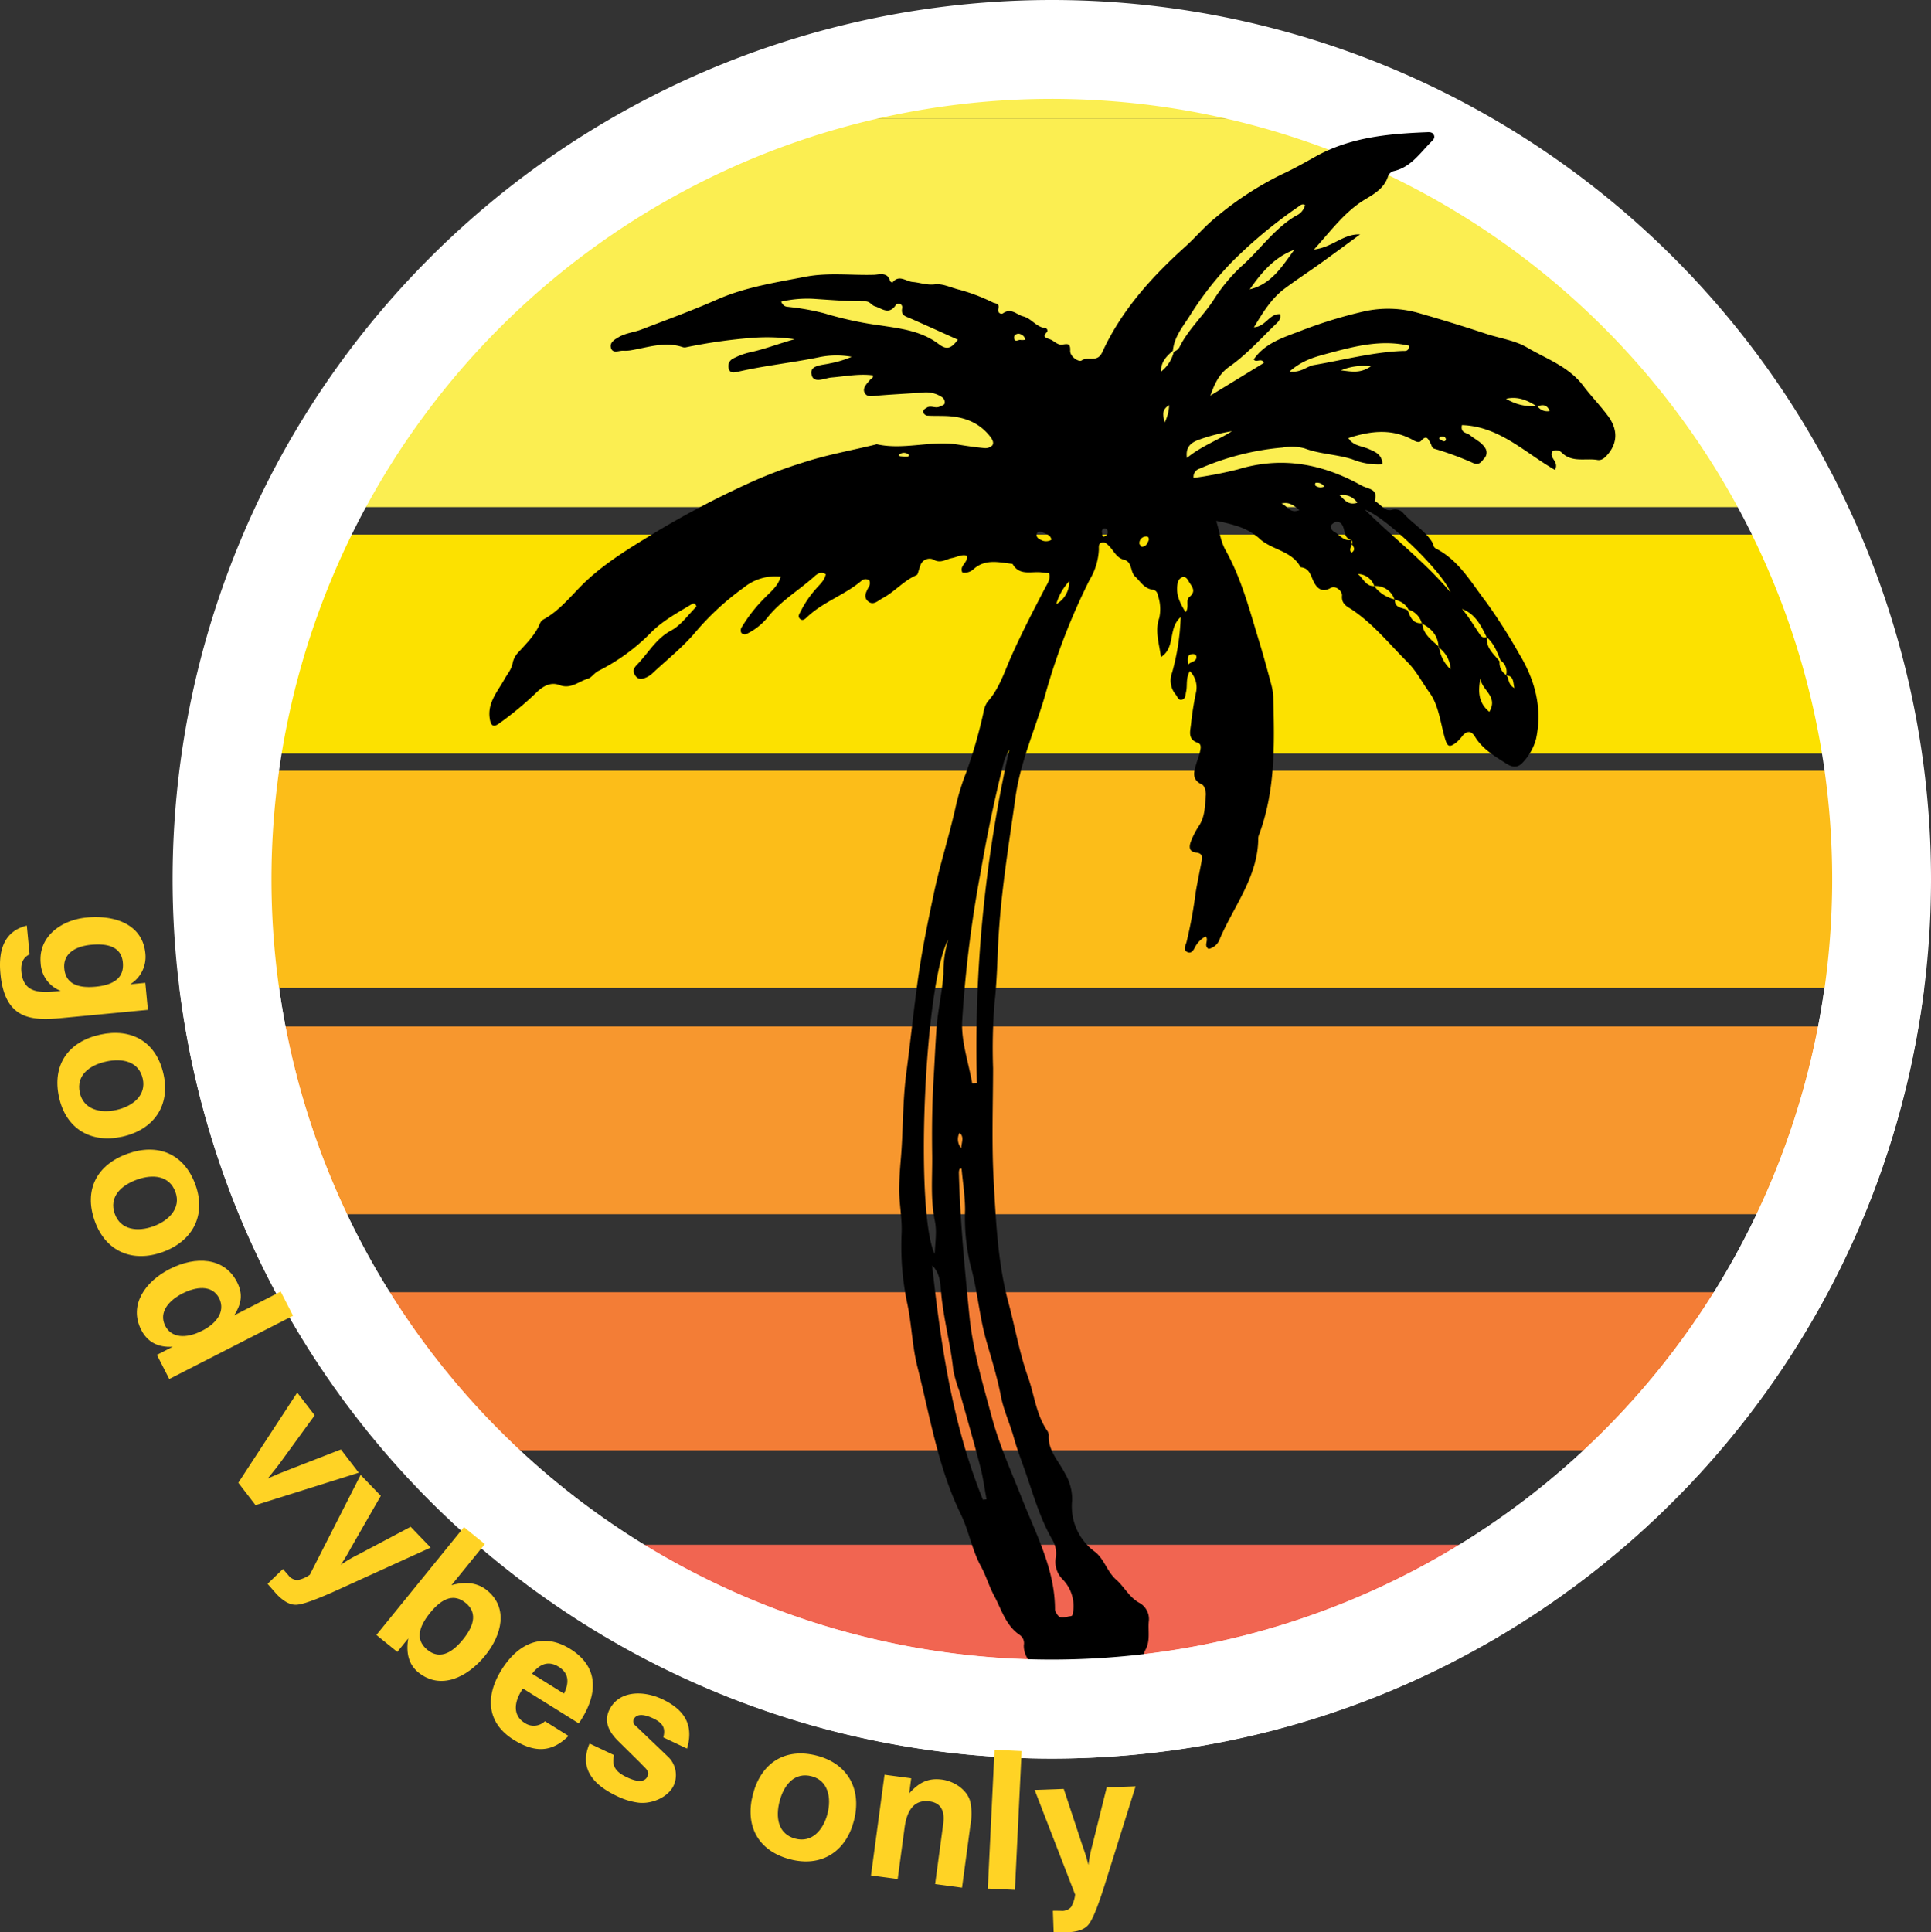 <svg id="Layer_1" data-name="Layer 1" xmlns="http://www.w3.org/2000/svg" viewBox="0 0 400.183 400.402"><rect x="0" y="0" width="400.183" height="400.402" fill="#333333" stroke="none"/><defs><style>.cls-1{fill:#fbee51;}.cls-2{fill:#fce100;}.cls-3{fill:#fcbd19;}.cls-4{fill:#f7972e;}.cls-5{fill:#f37d36;}.cls-6{fill:#f16551;}.cls-7{fill:#fff;}.cls-8{fill-rule:evenodd;}.cls-9{fill:#ffd325;}</style></defs><title>good_vybes_only_badge</title><path class="cls-1" d="M217.978,11.286a170.384,170.384,0,0,0-66.269,13.329H284.246A170.375,170.375,0,0,0,217.978,11.286Z"/><path class="cls-1" d="M284.246,24.615H151.709A171.531,171.531,0,0,0,65.462,105.08H370.493A171.527,171.527,0,0,0,284.246,24.615Z"/><path class="cls-2" d="M49.035,156.134H386.92a169.59,169.59,0,0,0-13.667-45.351H62.7A169.626,169.626,0,0,0,49.035,156.134Z"/><path class="cls-3" d="M47.059,182.206a172.262,172.262,0,0,0,1.52,22.5h338.8a167.223,167.223,0,0,0,0-44.991H48.579A172.265,172.265,0,0,0,47.059,182.206Z"/><path class="cls-4" d="M61.789,251.608H374.167a169.618,169.618,0,0,0,11.967-38.929H49.821A169.669,169.669,0,0,0,61.789,251.608Z"/><path class="cls-5" d="M94.708,300.534H341.247a171.435,171.435,0,0,0,24.664-32.759H70.044A171.518,171.518,0,0,0,94.708,300.534Z"/><path class="cls-6" d="M173.819,347.334h88.318a170.2,170.2,0,0,0,56.788-27.229H117.03A170.2,170.2,0,0,0,173.819,347.334Z"/><path class="cls-7" d="M217.978,0A182.206,182.206,0,1,0,400.183,182.206,182.205,182.205,0,0,0,217.978,0Zm0,343.924A161.719,161.719,0,1,1,379.7,182.206,161.719,161.719,0,0,1,217.978,343.924Z"/><path class="cls-8" d="M217.4,118.748c-.452-.036-.918-.039-1.373-.115-2.128-.359-4.712.846-6.184-1.784-2.748-.3-5.534-1.113-8.012,1.025a2.726,2.726,0,0,1-2.386.753c-.742-1.411,1.362-2.136.893-3.492-1.065-.3-2.018.307-3.025.495-1.3.245-2.428,1.238-3.978.263a2.005,2.005,0,0,0-2.558,1.163c-.664,1.895-.512,1.982-.924,2.162-2.607,1.144-4.448,3.408-6.94,4.73-1.007.534-1.964,1.654-3.1.577-.924-.879-.266-1.947.216-2.9a1.435,1.435,0,0,0,.147-1.332,1.262,1.262,0,0,0-1.61.026c-3.484,2.973-8,4.393-11.338,7.581-.426.406-.931.862-1.477.291-.512-.534-.017-1.056.22-1.577a21.09,21.09,0,0,1,3.168-4.639c.742-.893,1.713-1.617,1.992-2.986-1.18-.769-2.049.186-2.7.754-3.155,2.769-6.839,4.948-9.456,8.32a12.989,12.989,0,0,1-4.128,3.238.888.888,0,0,1-1.251-.243,1.174,1.174,0,0,1,.046-.975,31.863,31.863,0,0,1,4.983-6.341c1.208-1.238,2.611-2.321,3.181-4.258a10.372,10.372,0,0,0-7.659,2.27,55.6,55.6,0,0,0-9.959,9.161c-2.639,3.171-5.956,5.776-8.988,8.617a4.51,4.51,0,0,1-1.155.79c-.9.421-1.8.635-2.456-.439-.527-.863-.214-1.494.439-2.161,2.318-2.369,3.877-5.366,7.047-7.063,2.08-1.113,3.575-3.318,5.255-4.959-.293-.969-.844-.586-1.109-.425-2.874,1.744-5.827,3.3-8.268,5.759a41.112,41.112,0,0,1-10.914,7.975c-.884.437-1.426,1.405-2.217,1.633-1.908.55-3.518,2.224-5.873,1.315-1.961-.757-3.663.4-4.987,1.746a70.167,70.167,0,0,1-7.328,6.072c-1.357,1.052-1.942.715-2.165-1.06-.4-3.205,1.7-5.494,3.075-7.98.613-1.1,1.468-2.013,1.7-3.357a4.574,4.574,0,0,1,1.129-2.151c1.735-1.9,3.584-3.692,4.576-6.147a1.683,1.683,0,0,1,.724-.749c3.626-2,6.014-5.359,8.972-8.093,4.457-4.119,9.672-7.159,14.826-10.314a194.042,194.042,0,0,1,19.589-10.193,93.566,93.566,0,0,1,10.141-3.805c4.938-1.637,10.113-2.559,15.187-3.786.115-.027.238-.1.342-.077,5.586,1.24,11.183-.827,16.771.06,1.841.292,3.689.571,5.545.736a2.025,2.025,0,0,0,1.589-.548c.436-.593-.04-1.344-.436-1.85-2.332-2.988-5.548-4.141-9.22-4.26-1.287-.042-2.578,0-3.864-.076a1.084,1.084,0,0,1-.752-.617c-.188-.541.294-.766.686-1.025.871-.576,1.847.253,2.738-.259.383-.22.952-.2,1.005-.776a1.311,1.311,0,0,0-.627-1.188,5.951,5.951,0,0,0-4.024-.905c-3.029.209-6.061.361-9.084.607-1.045.084-2.32.476-2.857-.54s.465-1.927,1.127-2.737c.206-.254.671-.3.591-.9-2.886-.375-5.738.2-8.622.443-1.428.12-3.857,1.443-4.147-.813-.232-1.805,2.378-1.737,3.877-2.119a21.561,21.561,0,0,0,4.484-1.359,17.669,17.669,0,0,0-6.881.112c-5.507,1.129-11.122,1.7-16.61,2.963-.748.172-1.739.461-2.01-.663a1.764,1.764,0,0,1,.973-2.075,15.117,15.117,0,0,1,3.294-1.236c2.979-.612,5.8-1.718,9.394-2.751a40.973,40.973,0,0,0-9.275-.238,108.991,108.991,0,0,0-13.177,1.907,1.36,1.36,0,0,1-.7-.01c-3.745-1.274-7.324.084-10.951.671a7.092,7.092,0,0,1-1.406.054c-.874-.037-2.106.632-2.507-.466-.432-1.186.7-1.841,1.624-2.373,1.447-.835,3.137-.965,4.664-1.554,5.23-2.016,10.51-3.928,15.633-6.191,5.872-2.593,12.089-3.532,18.3-4.733,4.8-.926,9.553-.264,14.32-.417.938-.03,2.766-.652,3.242,1.267.039.157.484.369.492.358,1.4-1.755,2.782-.258,4.229-.131,1.515.131,2.944.7,4.6.49,1.625-.2,3.385.718,5.091,1.121a38.626,38.626,0,0,1,6.892,2.624c.543.244,1.479.183,1.151,1.317-.226.783.525,1.253.985.931,1.7-1.185,2.79.29,4.17.646,1.763.455,2.726,2.251,4.591,2.426.34.031.584.566.35.8-1.113,1.131-.109,1.25.659,1.548.861.336,1.526,1.236,2.542,1.076,1.075-.169,1.665-.283,1.6,1.261-.057,1.3,1.825,2.4,2.351,2.036,1.331-.934,3.251.555,4.3-1.73,3.953-8.635,10.192-15.553,17.194-21.859,2.16-1.945,4-4.195,6.311-6.047a67.014,67.014,0,0,1,13.754-8.972c2.332-1.074,4.583-2.342,6.824-3.6,7.184-4.04,15.088-4.784,23.087-5.1.55-.022,1.227-.091,1.535.543.325.666-.19,1.09-.594,1.5-2.324,2.346-4.213,5.243-7.77,6.021a1.752,1.752,0,0,0-1.173,1.233c-.8,2.29-2.7,3.425-4.644,4.586-4.184,2.5-7,6.38-10.645,10.423,3.885-.473,6.094-3.3,9.54-3.125-2.706,1.98-5.4,3.98-8.124,5.935-2.477,1.776-5.029,3.448-7.475,5.265-2.742,2.036-4.479,4.878-6.391,8.034,2.481-.135,3.192-2.87,5.416-2.713.25,1.077-.432,1.617-.971,2.14-3.107,3.01-6,6.264-9.569,8.762-1.895,1.325-2.938,3.181-3.894,5.974l11.078-6.775c-.484-1.171-1.611.088-2.1-.727,2.392-3.478,6.307-4.582,9.9-5.978a94.1,94.1,0,0,1,13.092-4,22.952,22.952,0,0,1,11.455.449c4.6,1.315,9.178,2.725,13.7,4.223,2.844.942,6.007,1.368,8.5,2.842,4.016,2.374,8.6,3.908,11.664,7.959,1.587,2.1,3.488,4.057,5.083,6.2,2.044,2.745,2,5.453.157,7.763-.608.761-1.34,1.549-2.318,1.381-2.458-.424-5.2.6-7.362-1.473a1.6,1.6,0,0,0-1.973-.316c-.835,1.364,1.47,2.089.519,3.851-6.184-3.535-11.522-9.043-19.276-9.289-.351,1.669,1.01,1.547,1.639,2.069,1.074.892,2.415,1.447,3.2,2.708a1.736,1.736,0,0,1-.313,2.223c-.528.7-1.066,1.317-2.03.941a63.693,63.693,0,0,0-8.2-3.034c-.531-.127-.557-.7-.782-1.095-.461-.8-.789-1.91-1.953-.566-.431.5-1.168.153-1.637-.111-4.328-2.447-8.754-1.977-13.449-.444.973,1.612,2.714,1.623,4.121,2.23,1.359.585,2.86,1.115,2.94,3.2a14.228,14.228,0,0,1-6.24-1.025c-3.267-1.051-6.721-1.066-9.92-2.273a10.316,10.316,0,0,0-4.52-.168,54.6,54.6,0,0,0-17.208,4.37,1.753,1.753,0,0,0-1.257,1.926,83.735,83.735,0,0,0,9.137-1.757c9.105-2.778,17.527-1.2,25.662,3.329,1.411.786,3.553.643,2.716,3.213,1.216.553,1.988,2.153,3.508,1.834a2.293,2.293,0,0,1,2.269.487c1.875,2.227,4.544,3.654,6.127,6.148.29.454.169,1.049.848,1.4,4.769,2.465,7.317,7.1,10.415,11.119a115.507,115.507,0,0,1,6.793,10.678c3.293,5.423,4.85,11.254,3.507,17.578a11.25,11.25,0,0,1-2.712,4.876c-.941,1.082-2.018,1.2-3.4.324-2.476-1.575-4.992-3.03-6.57-5.636-.71-1.172-1.584-1.275-2.521-.218a10.436,10.436,0,0,1-1.162,1.3c-1.678,1.34-2.035,1.1-2.632-1.076-.852-3.1-1.268-6.6-3.059-9.067-1.529-2.107-2.75-4.528-4.63-6.4-3.729-3.714-7.029-7.872-11.481-10.848-.9-.6-2.238-1.108-2.054-2.908.084-.793-1.2-2.24-2.423-1.546-2.037,1.158-3.049-.472-3.522-1.493-.627-1.351-.877-2.67-2.636-2.83-1.838-3.521-6.124-3.553-8.7-6.1a13.054,13.054,0,0,0-4.275-2.38,33.267,33.267,0,0,0-4.517-1.12c.682,2.212.96,4.313,1.923,6.03,3.359,6,5.028,12.576,7.011,19.052.884,2.886,1.672,5.8,2.45,8.719a12.135,12.135,0,0,1,.44,2.777c.256,9.594.483,19.19-2.932,28.408a2.078,2.078,0,0,0-.179.68c0,7.934-4.952,13.99-7.91,20.8a3.239,3.239,0,0,1-2.365,2.226c-1.168-.714.143-1.865-.637-2.594a5.348,5.348,0,0,0-2.152,2.153c-.3.6-.741,1.437-1.517,1.142-1.119-.431-.483-1.426-.281-2.132a94.092,94.092,0,0,0,1.9-10.32c.351-2.077.792-4.138,1.179-6.209.18-.954.359-1.852-1.1-2.013-1.56-.175-1.472-1.311-1.043-2.373a16.983,16.983,0,0,1,1.613-3.125c1.326-1.964,1.249-4.226,1.445-6.408.064-.722-.263-1.94-.764-2.171-2.345-1.086-1.66-2.771-1.159-4.478.23-.786.548-1.551.716-2.349.141-.661.361-1.568-.465-1.846-2.139-.715-1.547-2.4-1.4-3.82a65.27,65.27,0,0,1,1.04-6.606,4.772,4.772,0,0,0-1.276-4.423c-.9,1.538-.471,2.988-.776,4.271-.162.677-.069,1.494-.918,1.665-.707.143-.854-.605-1.21-1.048a4.509,4.509,0,0,1-.775-4.577,48.481,48.481,0,0,0,1.784-11.51c-2.713,2.363-.986,6.3-4.1,8.289-.363-2.9-1.292-5.367-.353-8.079a8.5,8.5,0,0,0-.218-4.514c-.166-.77-.366-1.262-1.25-1.392-1.651-.243-2.42-1.681-3.522-2.7-1.083-1-.522-3.036-2.324-3.49-1.528-.384-2.078-1.816-3.043-2.8-.41-.42-.834-.9-1.48-.766-.766.157-.679.834-.67,1.406a13.314,13.314,0,0,1-1.922,6.338,132.4,132.4,0,0,0-9.274,24.108c-2.06,6.942-5.056,13.631-6.075,20.877-1.416,10.078-3.089,20.111-3.59,30.321-.205,4.181-.3,8.4-.786,12.6a119.18,119.18,0,0,0-.277,13.294c-.017,7.835-.308,15.686.133,23.5.474,8.393.84,16.841,3.048,25.054,1.385,5.151,2.283,10.463,4.065,15.467,1.308,3.671,1.671,7.7,3.933,11.034a1.766,1.766,0,0,1,.361.981c-.2,3.174,2.062,5.37,3.34,7.883a10.509,10.509,0,0,1,1.5,5.64,11.642,11.642,0,0,0,4.768,10.669c1.9,1.506,2.5,4.121,4.366,5.756,1.726,1.507,2.719,3.708,4.906,4.856a3.836,3.836,0,0,1,1.833,3.92c-.156,1.994.382,4-.791,5.968-.617,1.033.655,2.887-.394,3.806-1.124.984-2.606-.44-4.025-.265a6.566,6.566,0,0,0-2.987.752,5.078,5.078,0,0,1-5.625.189c-2.177-1.265-4.556-.759-6.878-.588a4.975,4.975,0,0,1-5.182-5.1,2.043,2.043,0,0,0-.865-2.1c-2.9-1.966-3.752-5.271-5.283-8.112-1.054-1.951-1.67-4.141-2.735-6.087-1.878-3.432-2.484-7.338-4.174-10.8-4.72-9.673-6.375-20.208-8.985-30.5-1.116-4.4-1.186-8.884-2.143-13.294a57.748,57.748,0,0,1-1.138-14.466c.12-3.071-.532-6.171-.5-9.252.022-1.923.14-3.9.307-5.78.541-6.04.366-12.115,1.161-18.15.841-6.379,1.5-12.787,2.376-19.166.825-6.044,2.061-12,3.316-17.958,1.281-6.082,3.2-11.982,4.54-18.037a47.514,47.514,0,0,1,2.145-7.008,102,102,0,0,0,3.6-12.452,5.431,5.431,0,0,1,.841-2.28c2.426-2.686,3.463-6.1,4.872-9.275,2.176-4.907,4.635-9.659,7.116-14.406C217.126,120.835,217.753,119.968,217.4,118.748Zm94.722,21.2a2.818,2.818,0,0,0-1.126-3.084c-.732-1.764-1.4-3.57-2.92-4.858-1.58-3.412-2.8-4.9-5.083-5.831,1.489,1.731,2.592,3.712,3.891,5.564a.989.989,0,0,0,1.265.209c-.276,2.3,1.443,3.563,2.628,5.106a2.978,2.978,0,0,0,1.41,2.836c.575.741.3,1.956,1.656,2.692C313.533,141.25,313.74,140.047,312.119,139.951Zm-20.212-13.633a3.922,3.922,0,0,0-2.9-2.029,4.072,4.072,0,0,0-4.2-2.849,3.667,3.667,0,0,0-3.421-2.5c1.133.842,1.6,2.588,3.408,2.511a7.33,7.33,0,0,0,4.293,2.766c-.118,1.938,1.69,1.619,2.668,2.274.516,1.422,1.061,2.811,2.984,2.647.171,2.345,2.022,3.5,3.491,4.925a7.643,7.643,0,0,0,2.4,4.65,5.958,5.958,0,0,0-2.5-4.564c-.074-2.4-1.437-3.9-3.46-4.939A4.1,4.1,0,0,0,291.907,126.318ZM318.59,84.13a2.494,2.494,0,0,0,2.58,1.042c-.679-1.558-1.663-1.264-2.653-.95-1.943-1.282-3.991-2.153-6.394-1.592A10.45,10.45,0,0,0,318.59,84.13Zm-38.549,27.723c.732.854-.8,1.807.046,2.671,1.419-.932-.5-1.757,0-2.648-1.676-.349-1.262-2-1.886-3.006a1.222,1.222,0,0,0-1.441-.69c-.4.147-.914.533-.985.891a1.36,1.36,0,0,0,.667,1.086C277.622,110.753,278.408,112.224,280.041,111.853ZM243.27,72.858a1.928,1.928,0,0,0,1.263-1.127c1.787-3.471,4.663-6.146,6.829-9.349a35.559,35.559,0,0,1,5.728-7.036c3.95-3.437,6.9-7.934,11.52-10.662a3.107,3.107,0,0,0,1.838-2.224.9.9,0,0,0-1.05.152,97.322,97.322,0,0,0-14.006,11.577,65.906,65.906,0,0,0-9.03,11.585c-1.383,2.093-3.052,4.2-3.288,6.9-1.255,1.109-2.484,2.231-2.49,4.357A7.386,7.386,0,0,0,243.27,72.858ZM199.278,242.145l-.434.1a3.067,3.067,0,0,0-.129.664c.249,9.928,1.195,19.8,2.179,29.684.723,7.268,2.795,14.184,4.679,21.155,1.578,5.842,4.088,11.372,6.309,16.993,2.927,7.41,6.769,14.537,6.755,22.82a2.169,2.169,0,0,0,.439.944c.664,1.122,1.639.551,2.523.43.411-.055.688.006.761-.732a7.951,7.951,0,0,0-2.159-6.958,5.086,5.086,0,0,1-1.4-4.483,5.449,5.449,0,0,0-.731-3.727c-2.52-4.38-3.893-9.212-5.531-13.938-.827-2.382-1.748-4.741-2.421-7.166-.808-2.91-2.129-5.713-2.687-8.617-.748-3.88-1.929-7.668-3-11.393-1.486-5.148-1.836-10.471-3.283-15.625A42.42,42.42,0,0,1,200,250.82C200.013,247.927,199.535,245.034,199.278,242.145Zm2.2-17.66c.324-.014.65-.032.976-.046a281.739,281.739,0,0,1,6.713-69.073,9.309,9.309,0,0,0-1.23,2.936c-1.853,7.383-3.393,14.827-4.691,22.334a250.146,250.146,0,0,0-3.847,31.007C199.2,215.882,200.733,220.2,201.478,224.485ZM161.887,62.51c.524,1.154,1.154,1.016,1.712,1.109a49.859,49.859,0,0,1,7.248,1.31,73.422,73.422,0,0,0,11.611,2.508c4.263.656,8.481,1.127,12.1,3.878,1.668,1.269,2.592.889,3.948-.924-3.3-1.486-6.573-2.979-9.863-4.424-.967-.424-1.988-.567-1.667-2.136a.753.753,0,0,0-1.391-.526c-1.434,2-2.819.6-4.257.168-.738-.222-1-1.033-2.057-1.032-3.587,0-7.177-.287-10.761-.527A23.791,23.791,0,0,0,161.887,62.51Zm34.6,132.217c-5.005,9.45-6.88,56.729-2.78,65.124.106-2.46.485-4.687.029-6.88-.938-4.513-.489-9.073-.551-13.61-.073-5.248-.024-10.514.293-15.754.209-3.469.351-6.942.595-10.4.272-3.819,1.18-7.581,1.444-11.424A23.734,23.734,0,0,1,196.491,194.727Zm7.218,116.05c.248-.028.5-.057.746-.082-.425-2.267-.72-4.569-1.3-6.793-1.361-5.208-2.85-10.385-4.305-15.57a27.354,27.354,0,0,1-1.281-4.38c-.544-5.323-2-10.489-2.5-15.834-.179-1.914-.163-4.267-1.886-5.886C194.993,278.8,197.4,295.221,203.709,310.777ZM267.243,77c2.459.263,3.561-1.1,5.026-1.352,6.075-1.03,12.057-2.639,18.255-2.915.59-.026,1.5.188,1.465-1.1-5.743-1.319-11.259.118-16.724,1.592C272.639,73.932,269.9,74.608,267.243,77Zm33.378,45.754c-1.96-4.683-13.615-15.756-17.767-17.148C288.8,111.482,295.335,116.463,300.621,122.753Zm-41.615-62.8c4.546-1.1,6.732-4.822,9.235-8.2C264.117,53.265,261.427,56.465,259.006,59.951Zm-13.3,66.9c.837-1.086-.062-2.466.776-3.141,1.566-1.259.458-2.209-.126-3.245-.279-.494-.66-1.076-1.332-.866a1.553,1.553,0,0,0-.974,1.3C243.609,123.112,244.513,124.942,245.7,126.854Zm.281-31.964c2.971-2.443,6.331-3.626,9.329-5.535a37.627,37.627,0,0,0-6.947,1.8C247.061,91.655,245.62,92.462,245.983,94.89ZM308.652,147.5c1.928-3.257-1.68-4.524-1.838-6.946C306.31,143.142,306.3,145.584,308.652,147.5ZM284.1,75.914a12.192,12.192,0,0,0-6.216.831C279.8,76.923,281.767,77.53,284.1,75.914Zm-65.2,49.271a5.266,5.266,0,0,0,2.686-4.745A11.771,11.771,0,0,0,218.9,125.185Zm58.722-22.567c.965.9,1.774,2.18,3.671,1.556A3.645,3.645,0,0,0,277.617,102.618Zm-59.72,9.229c-.17-1.014-1.065-1.168-1.759-1.507-.4-.2-1.023-.312-1.242.18-.278.626.206,1.1.751,1.318A2.191,2.191,0,0,0,217.9,111.847Zm51.392-6.163c-1.23-1.024-2.246-1.752-3.718-1.334C266.728,104.723,267.315,106.525,269.289,105.684ZM236.572,113.3c.97-.012,1.213-.7,1.471-1.314.136-.322-.031-.809-.356-.808a1.4,1.4,0,0,0-1.566,1.384C236.109,112.815,236.43,113.083,236.572,113.3Zm9.648,24.442c.6-.731,1.789-.551,1.723-1.666-.024-.4-.369-.561-.732-.548C245.989,135.574,246.113,136.438,246.22,137.744ZM242.3,83.951c-1.595.957-1.28,2.058-.94,3.622A9.008,9.008,0,0,0,242.3,83.951ZM212.469,70.406a1.378,1.378,0,0,0-.847-1.091,1.065,1.065,0,0,0-1.265.118.83.83,0,0,0-.188.64c.172.988.894.247,1.346.377A3.071,3.071,0,0,0,212.469,70.406ZM199.2,237.912c.122-1.412.656-2.345-.352-3.171A2.819,2.819,0,0,0,199.2,237.912Zm-12.953-143.6c.089.081.165.214.251.221a9.248,9.248,0,0,0,1.61.061.237.237,0,0,0,.147-.437,1.507,1.507,0,0,0-1.546-.184A2.1,2.1,0,0,0,186.245,94.315Zm113.392-3.142a.587.587,0,0,0-.6-.688c-.222-.013-.557-.009-.655.124-.328.438.172.506.4.64C299.058,91.411,299.394,91.618,299.637,91.173Zm-70.778,18.319c-.606.191-.533.668-.441,1.088.055.25-.034.805.541.553a.917.917,0,0,0,.585-1.084A.631.631,0,0,0,228.859,109.492Zm45.581-8.673a1.779,1.779,0,0,0-1.824-.749c-.053.013-.114.48-.023.556A1.761,1.761,0,0,0,274.44,100.819Z"/><path class="cls-7" d="M378.1,204.7a161.7,161.7,0,0,1-320.252,0H37.2c11.091,90.008,87.767,159.71,180.774,159.71s169.683-69.7,180.774-159.71Z"/><path class="cls-9" d="M5.562,191.8l.569,5.963c-1.3.622-1.865,1.8-1.693,3.6.419,4.392,3.72,4.392,7.306,4.051l.85-.082a6.488,6.488,0,0,1-4.162-5.709c-.528-5.555,4.254-9,9.544-9.5,5.869-.561,11.577,1.43,12.149,7.434a6.653,6.653,0,0,1-3.144,6.4l3.137-.3.534,5.6-17.881,1.7c-6.231.592-11.77.353-12.679-9.193C-.444,196.174,1.364,192.839,5.562,191.8Zm13.357,3.973c-3.764.36-5.855,2.143-5.591,4.921.279,2.911,2.432,4.154,6.51,3.765q6.051-.573,5.626-5.011C25.2,196.626,23,195.387,18.919,195.776Z"/><path class="cls-9" d="M20.747,214.394c6.457-1.43,11.65,1.43,13.146,8.2,1.449,6.543-2.061,11.512-8.562,12.948-6.368,1.411-11.625-1.529-13.092-8.161C10.763,220.7,14.115,215.859,20.747,214.394Zm1.233,5.577c-3.382.749-6.242,2.81-5.436,6.454.776,3.513,4.27,4.31,7.564,3.58,3.47-.767,6.23-3.083,5.482-6.463C28.8,219.981,25.452,219.2,21.98,219.971Z"/><path class="cls-9" d="M26.438,239.071c6.222-2.236,11.738-.061,14.079,6.463,2.263,6.3-.585,11.677-6.852,13.929-6.138,2.2-11.724-.041-14.022-6.434C17.334,246.591,20.045,241.364,26.438,239.071Zm1.932,5.374c-3.261,1.172-5.839,3.58-4.576,7.09,1.215,3.389,4.781,3.733,7.955,2.593,3.346-1.2,5.79-3.848,4.617-7.107C35.135,243.594,31.711,243.244,28.37,244.445Z"/><path class="cls-9" d="M48.553,272.558l9.619-4.921,2.564,5.011L35.079,285.762l-2.561-5.011,3.289-1.679c-3.04.185-5.244-.962-6.534-3.488-2.644-5.169.837-10.033,5.886-12.614,5.372-2.745,11.334-2.455,13.955,2.676C50.466,268.29,49.963,270.268,48.553,272.558ZM37.8,268.042c-2.685,1.372-5.02,3.828-3.543,6.714,1.228,2.405,4.152,2.781,7.678.978,2.687-1.37,4.88-3.809,3.505-6.692C43.946,266.114,40.528,266.65,37.8,268.042Z"/><path class="cls-9" d="M49.388,307.25,61.6,288.571l3.619,4.711-7.207,9.9c-.122.211-.967,1.255-2.5,3.17,1.432-.644,2.685-1.153,3.737-1.564l11.4-4.437,3.7,4.816-21.393,6.724Z"/><path class="cls-9" d="M74.737,305.619l4.182,4.342-6.182,10.763a41.042,41.042,0,0,1-2.135,3.558,27.133,27.133,0,0,1,3.539-2.1l10.96-5.807,4.15,4.31-18.934,8.619c-4.814,2.2-7.826,3.288-9.129,3.233-1.21-.025-2.5-.78-3.9-2.239.031.032-.561-.646-1.838-2.1l3.175-3.061c.25.258,1.028,1.134,1.276,1.456a2.451,2.451,0,0,0,1.8.828,6.564,6.564,0,0,0,2.5-1.1Z"/><path class="cls-9" d="M78,338.791l18.147-22.345,4.328,3.514-6.917,8.52c3.014-.857,5.482-.474,7.368,1.058,4.469,3.631,3.1,9.241-.388,13.534-3.713,4.575-9.26,7.2-13.836,3.482-1.954-1.589-2.612-3.918-2.1-7.04l-2.268,2.791ZM96.49,332.14c-2.3-1.873-4.724-1.172-7.362,2.074-2.666,3.281-2.852,5.8-.547,7.667,2.234,1.816,4.69,1.144,7.355-2.137C98.573,336.5,98.724,333.956,96.49,332.14Z"/><path class="cls-9" d="M117.819,359.709c-3.552,3.562-7.137,3.444-11.37.8-5.648-3.526-5.89-9.085-2.507-14.5,3.431-5.495,8.567-7.858,14.253-4.306,5.3,3.309,6.128,8.441,2.293,14.582a7.364,7.364,0,0,1-.562.819l-11.563-7.221-.331.535c-1.478,2.366-1.736,5.068.631,6.546a3.335,3.335,0,0,0,4.273-.3Zm-.948-8.759c1.223-2.469.9-4.32-1.089-5.562s-3.827-.745-5.511,1.44Z"/><path class="cls-9" d="M122.183,361.293l5.08,2.4c-.575,2.268.376,3.513,2.652,4.59s3.705,1.006,4.264-.169c.538-1.141-.419-1.641-1.427-2.768l-4.646-4.587c-2.239-2.2-2.848-4.284-1.865-6.358,1.962-4.144,7.092-4.157,11.036-2.287,4.835,2.29,6.475,5.555,5.107,10.231l-4.92-2.328c.542-1.985-.165-3.017-2.073-3.922-2.155-1.019-3.542-.926-4.081.211a1.075,1.075,0,0,0,.391,1.277l6.611,6.32a5.251,5.251,0,0,1,1.3,6.087c-1.193,2.52-4.705,3.94-7.449,3.539a14.439,14.439,0,0,1-4.292-1.338C122.1,369.46,120.227,365.841,122.183,361.293Z"/><path class="cls-9" d="M156.051,371.75c1.691-6.393,6.613-9.7,13.313-7.925,6.479,1.714,9.287,7.11,7.583,13.544-1.668,6.307-6.688,9.633-13.256,7.9C157.08,383.517,154.313,378.318,156.051,371.75Zm5.523,1.462c-.884,3.348-.366,6.836,3.245,7.792,3.478.92,5.786-1.822,6.649-5.084.909-3.437.116-6.948-3.231-7.836C164.712,367.154,162.484,369.775,161.574,373.212Z"/><path class="cls-9" d="M180.505,388.629l2.805-20.873,5.528.745-.418,3.122c1.916-2.106,3.753-3.265,6.83-2.854,2.588.35,5.378,2.223,5.89,4.832a13.169,13.169,0,0,1-.027,4.584l-1.741,12.977-5.576-.746,1.685-12.534c.365-2.72-.559-4.3-2.835-4.6-2.9-.392-4.64,1.421-5.178,5.434l-1.432,10.658Z"/><path class="cls-9" d="M204.717,391.346l1.389-28.767,5.618.271-1.39,28.767Z"/><path class="cls-9" d="M214.421,370.909l6.031-.216,3.89,11.8a41,41,0,0,1,1.224,3.966,26.877,26.877,0,0,1,.8-4.039l2.991-12.047,5.985-.213-6.226,19.863c-1.575,5.056-2.774,8.028-3.687,8.964-.825.886-2.25,1.341-4.275,1.414.046,0-.857-.012-2.793-.035l-.161-4.411c.361-.01,1.534-.007,1.94.022a2.48,2.48,0,0,0,1.817-.784,6.641,6.641,0,0,0,.855-2.6Z"/></svg>